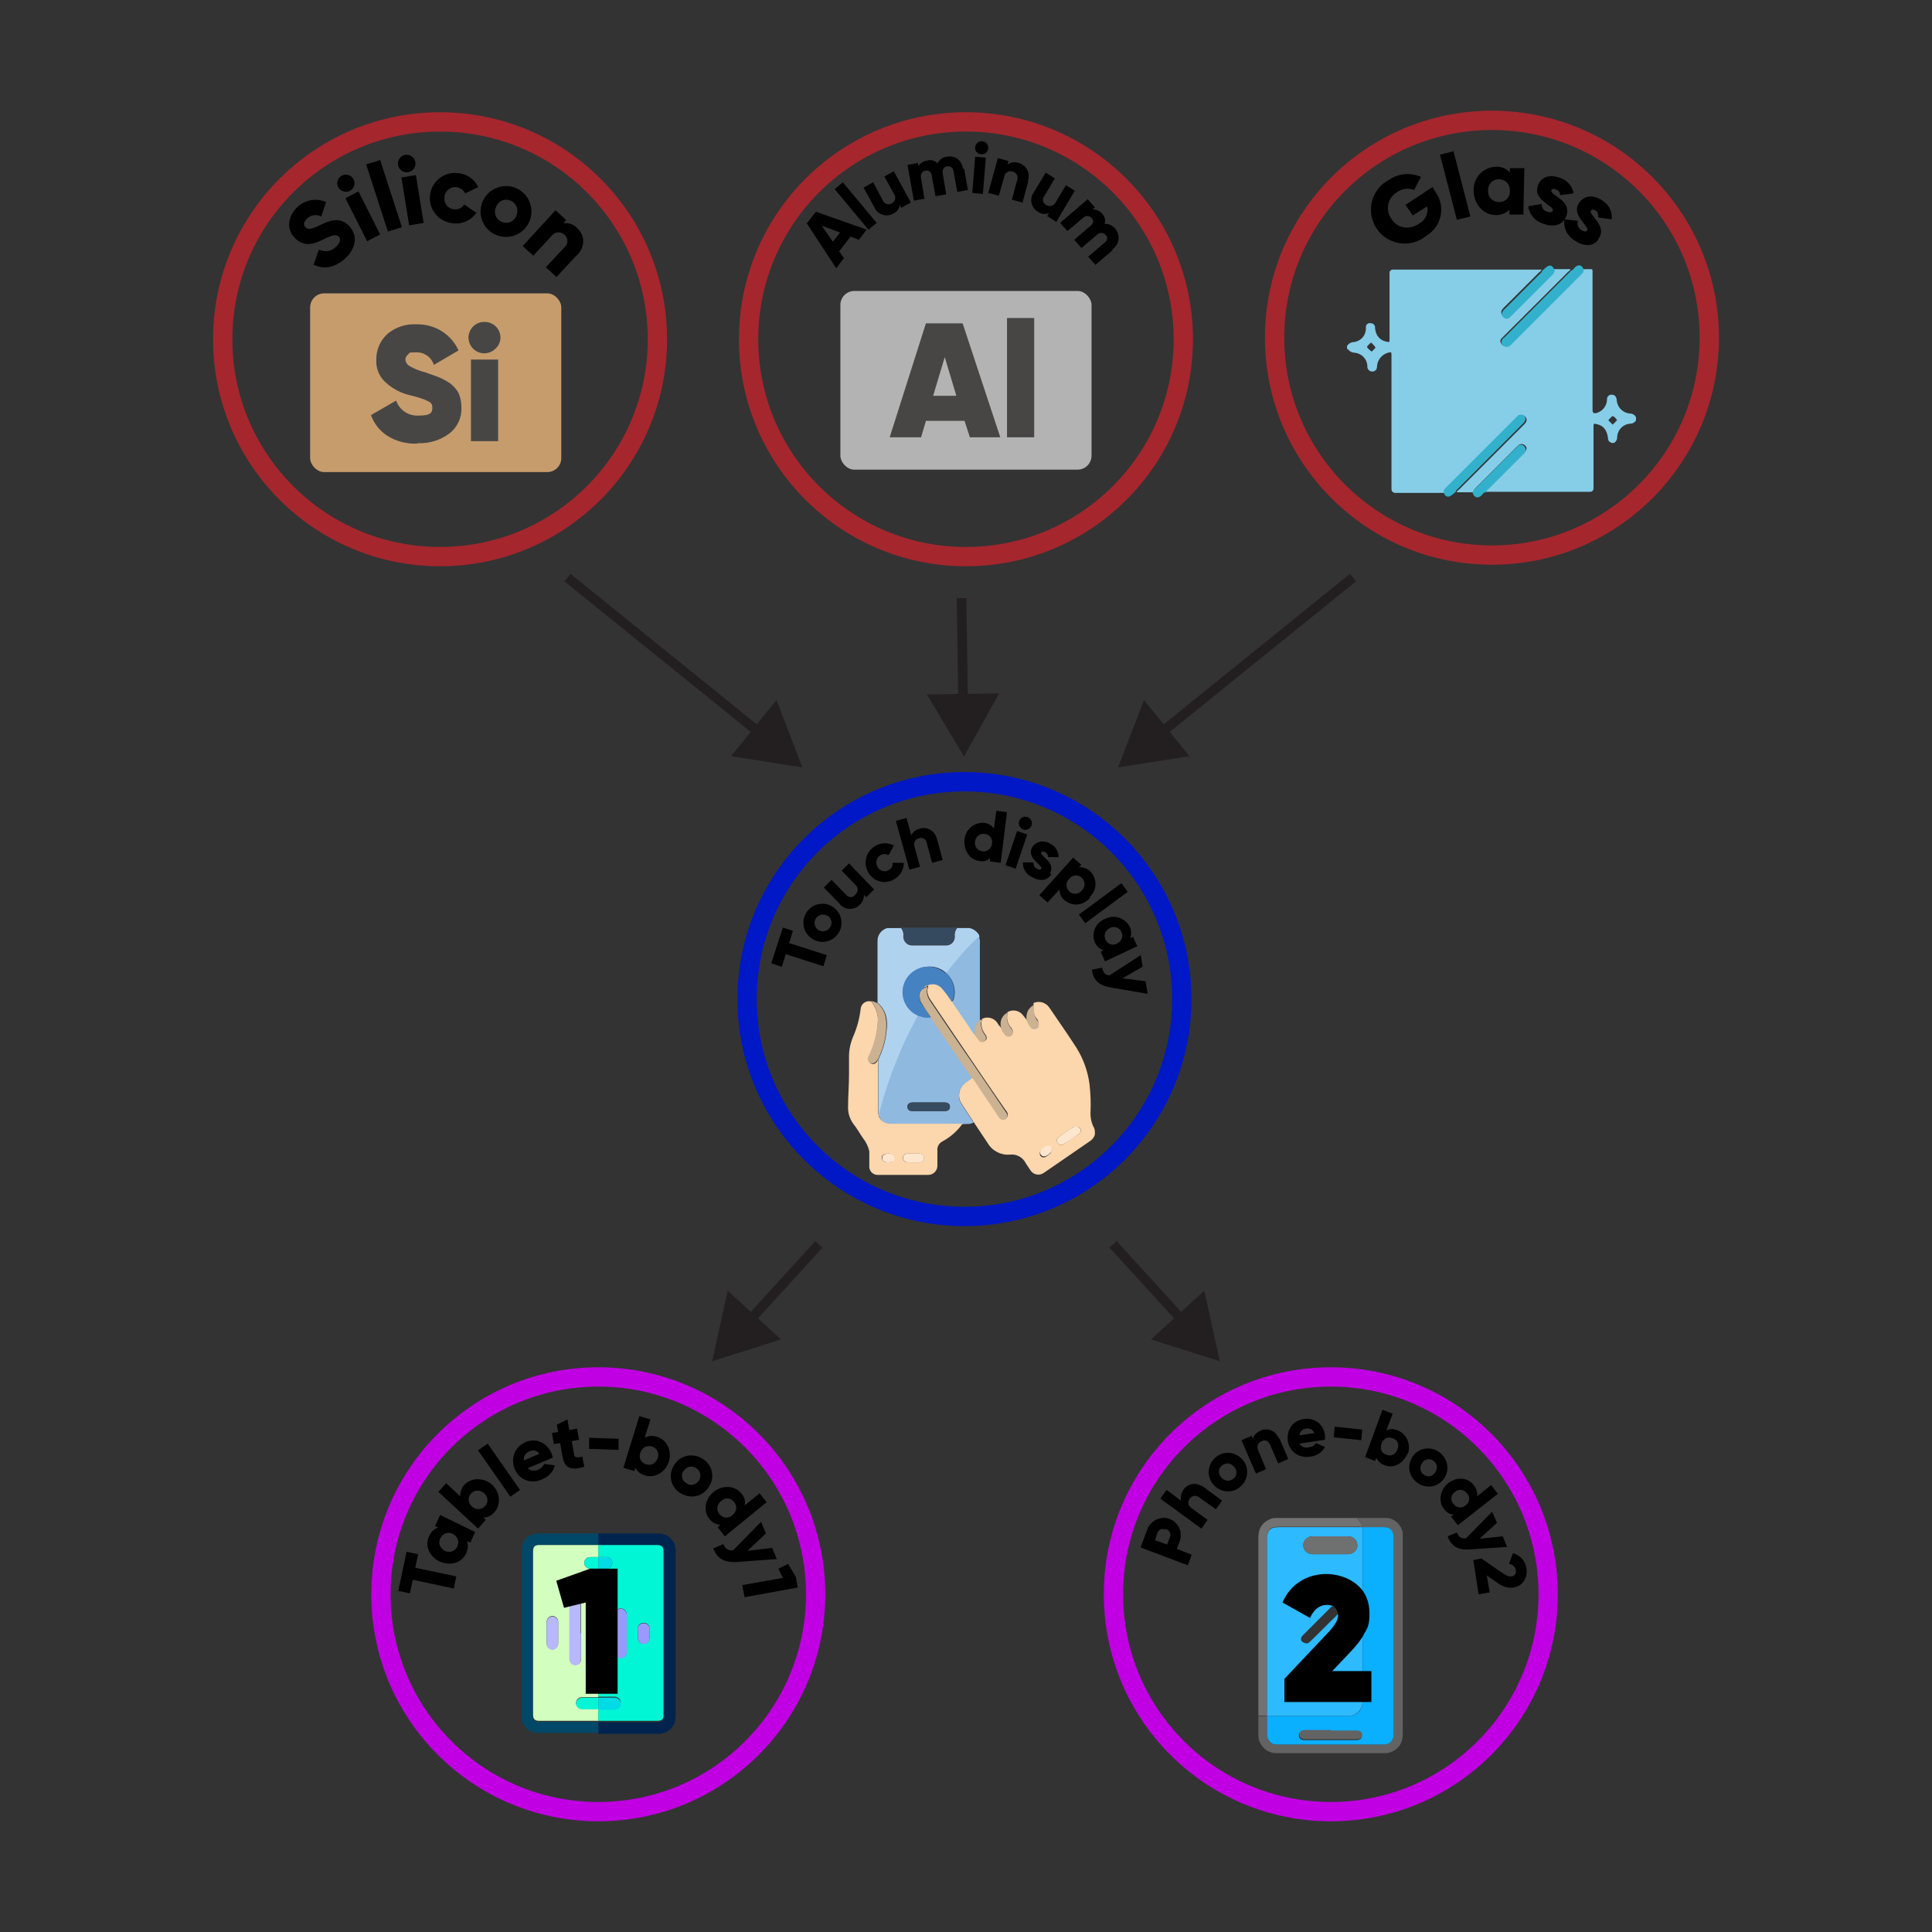<?xml version="1.0" encoding="UTF-8"?><svg id="Layer_1" xmlns="http://www.w3.org/2000/svg" viewBox="0 0 400 400"><rect x="0" y="0" width="400" height="400" fill="#333333" stroke="none"/><defs><style>.cls-1{stroke:#a5262d;}.cls-1,.cls-2,.cls-3{stroke-width:4px;}.cls-1,.cls-2,.cls-3,.cls-4{stroke-miterlimit:10;}.cls-1,.cls-2,.cls-3,.cls-4,.cls-5{fill:none;}.cls-6{fill:#fff;}.cls-7{fill:#90b9e0;}.cls-2{stroke:#0018c6;}.cls-8{fill:#727272;}.cls-9{fill:#d2febf;}.cls-10{fill:#999afe;}.cls-3{stroke:#c000e2;}.cls-11{fill:#00f6d5;}.cls-12{fill:#626363;}.cls-13{fill:#989afe;}.cls-14{fill:#364a5f;}.cls-15{fill:#02f6d5;}.cls-16{fill:#90bae0;}.cls-17{fill:#93dbfe;}.cls-18{fill:#afd2ef;}.cls-19{fill:#03f6d5;}.cls-20{fill:#c69c6d;}.cls-21{fill:#fcd6ac;}.cls-4{stroke:#231f20;stroke-width:2px;}.cls-22{fill:#6f7070;}.cls-23{fill:#0aaffe;}.cls-24{fill:#4582c2;}.cls-25{fill:#607890;}.cls-26{fill:#00244d;}.cls-27{fill:#cbb293;}.cls-28{fill:#374b60;}.cls-29{fill:#b7b7fe;}.cls-30{fill:#979bfd;}.cls-31{fill:#fcd6ad;}.cls-32{fill:#484645;}.cls-33{fill:#636363;}.cls-34{fill:#b3b3b3;}.cls-35{fill:#fde6cd;}.cls-36{fill:#33b1cb;}.cls-37{fill:#cbb292;}.cls-38{fill:#b8b8fd;}.cls-39{fill:#014767;}.cls-40{fill:#231f20;}.cls-41{fill:#00dbe6;}.cls-42{fill:#33b1cc;}.cls-43{fill:#2dbafe;}.cls-44{fill:#86cde8;}.cls-45{fill:#e2c8aa;}</style></defs><line class="cls-6" x1="169.55" y1="257.63" x2="147.45" y2="281.83"/><line class="cls-4" x1="169.55" y1="257.63" x2="154.71" y2="273.89"/><polygon class="cls-40" points="150.66 267.23 147.45 281.83 161.7 277.31 150.66 267.23"/><line class="cls-6" x1="230.45" y1="257.63" x2="252.55" y2="281.83"/><line class="cls-4" x1="230.45" y1="257.63" x2="245.29" y2="273.89"/><polygon class="cls-40" points="238.3 277.32 252.55 281.83 249.34 267.23 238.3 277.32"/><line class="cls-5" x1="199.08" y1="123.84" x2="199.58" y2="156.62"/><line class="cls-4" x1="199.08" y1="123.84" x2="199.41" y2="145.86"/><polygon class="cls-40" points="191.91 143.78 199.58 156.62 206.87 143.56 191.91 143.78"/><line class="cls-5" x1="117.48" y1="119.58" x2="166.13" y2="158.88"/><line class="cls-4" x1="117.48" y1="119.58" x2="157.76" y2="152.12"/><polygon class="cls-40" points="151.35 156.56 166.13 158.89 160.76 144.93 151.35 156.56"/><line class="cls-5" x1="280.13" y1="119.58" x2="231.48" y2="158.88"/><line class="cls-4" x1="280.13" y1="119.58" x2="239.85" y2="152.12"/><polygon class="cls-40" points="236.85 144.93 231.48 158.88 246.26 156.56 236.85 144.93"/><circle class="cls-1" cx="91.11" cy="70.24" r="45"/><path d="m65.01,54.64l1-3c1.15.63,2.58.43,3.5-.5,1.1-1,1-1.7.7-2.1-.6-.6-1.4-.4-3.4.6s-4.1,1.5-5.9-.5-1.1-4.7.7-6.3c1.58-1.5,3.91-1.9,5.9-1l-1,3c-.95-.52-2.13-.36-2.9.4-.8.7-.8,1.4-.4,1.8s1,.6,3-.4,4.3-1.9,6.2.3c1.8,2,1.2,4.7-1.1,6.7s-4.5,2.1-6.5,1.1l.2-.1Z"/><path d="m70.01,38.74c-.44-.88-.08-1.96.8-2.4s1.96-.08,2.4.8.08,1.96-.8,2.4h0c-.89.39-1.92.04-2.4-.8Zm1.5,2.3l2.7-1.4,4.5,8.9-2.7,1.4-4.5-8.9Z"/><path d="m75.81,34.04l2.9-.9,4.5,13.9-2.9.9-4.5-13.9Z"/><path d="m82.41,34.15c-.16-.99.51-1.93,1.5-2.09.99-.16,1.93.51,2.09,1.5.16.99-.5,1.92-1.49,2.09-.98.17-1.92-.49-2.1-1.47,0,0,0-.02,0-.03Zm.7,2.6l3-.5,1.6,9.9-3,.5-1.6-9.9Z"/><path d="m89.01,40.74c.13-2.85,2.55-5.06,5.41-4.92.1,0,.2.01.29.02,1.86.09,3.52,1.21,4.3,2.9l-2.7,1.3c-.53-1.13-1.88-1.62-3.01-1.09-.74.35-1.24,1.07-1.29,1.89-.16,1.22.7,2.33,1.92,2.48.06,0,.12.01.18.02.8.07,1.58-.31,2-1l2.5,1.7c-1.02,1.56-2.84,2.41-4.7,2.2-2.88-.17-5.08-2.65-4.91-5.53,0-.06,0-.11.01-.17v.2Z"/><path d="m99.91,41.74c1.13-2.68,4.22-3.94,6.9-2.81,2.68,1.13,3.94,4.22,2.81,6.9-1.13,2.68-4.22,3.94-6.9,2.81,0,0,0,0,0,0-2.66-1.09-3.94-4.14-2.84-6.8.01-.03.03-.07.04-.1Zm7,2.9c.53-1.17.02-2.54-1.14-3.08-.02,0-.04-.02-.06-.02-1.11-.5-2.42,0-2.92,1.11-.03.06-.05.13-.08.19-.56,1.1-.11,2.45.99,3.01.07.03.14.06.21.09,1.11.5,2.42,0,2.92-1.11.03-.06.05-.13.08-.19Z"/><path d="m119.41,52.84l-4.2,4.5-2.2-2,3.9-4.2c.69-.6.76-1.65.16-2.34-.05-.06-.1-.11-.16-.16-.72-.71-1.87-.7-2.57.02-.08.09-.16.18-.23.28l-3.7,4-2.2-2,6.8-7.4,2.2,2-.6.7c1.07-.18,2.17.19,2.9,1,1.5,1.4,1.8,3.6,0,5.6h-.1Z"/><rect class="cls-20" x="64.21" y="60.74" width="52" height="37" rx="2.9" ry="2.9"/><path class="cls-32" d="m86.41,91.84c-2.18.11-4.34-.45-6.2-1.6-1.58-1.02-2.78-2.53-3.4-4.3l5.2-3c.69,1.97,2.62,3.24,4.7,3.1,2.3,0,2.8-.5,2.8-1.6s-.5-1.2-1.6-1.7c-.97-.38-1.98-.68-3-.9-1.91-.44-3.66-1.37-5.1-2.7-1.32-1.19-2.02-2.93-1.9-4.7-.03-2.02.81-3.95,2.3-5.3,1.65-1.39,3.77-2.11,5.92-1.99,1.87-.07,3.71.42,5.3,1.4,1.54.96,2.76,2.35,3.5,4l-5.1,3c-.5-1.61-2.02-2.67-3.7-2.6-1.7,0-1.3.1-1.6.4-.36.25-.59.66-.6,1.1.05.54.34,1.02.8,1.3,1,.59,2.08,1.03,3.2,1.3,1.1.4,2,.7,2.8,1,.8.34,1.56.74,2.3,1.2.78.55,1.43,1.26,1.9,2.1.41.95.61,1.97.6,3,.11,2.1-.83,4.12-2.5,5.4-1.87,1.4-4.17,2.11-6.5,2l-.12.09Z"/><path class="cls-32" d="m102.61,72.15c-.6.63-1.43.99-2.3,1-1.79.03-3.27-1.4-3.31-3.19-.02-.91.35-1.78,1.01-2.41.61-.6,1.44-.92,2.3-.9.85,0,1.68.32,2.3.9.63.6.99,1.43,1,2.3.02.88-.35,1.72-1,2.3Zm-5.1,19.2v-16.91h5.62v16.9h-5.62Z"/><circle class="cls-1" cx="199.99" cy="70.24" r="45"/><rect class="cls-34" x="173.99" y="60.24" width="52" height="37" rx="2.9" ry="2.9"/><path class="cls-32" d="m200.8,90.54l-1.1-3.4h-8l-1,3.4h-6.5l7.5-23.6h7.6l7.8,23.6h-6.3Zm-7.6-8.6h4.8l-2.4-8-2.4,8Z"/><path class="cls-32" d="m208.49,90.54v-24.7h5.63v24.7h-5.63Z"/><path d="m176.13,48.94l-2.4,3.1,1,1.4-1.6,2.1-6.1-9.3,1.9-2.4,10.5,3.7-1.6,2.1-1.6-.6-.1-.1Zm-2.2-.8l-3.8-1.4,2.3,3.3,1.5-1.9Z"/><path d="m172.8,39.15l1.7-1.4,7,8.4-1.7,1.4-7-8.4Z"/><path d="m184.99,35.34l3.6,6.6-2,1.1-.3-.6c-.11.81-.64,1.49-1.4,1.8-1.33.74-3.01.25-3.75-1.08-.06-.1-.11-.21-.15-.32l-2.2-4,2-1.1,2,3.8c.29.65,1.06.94,1.71.65.03-.01.06-.03.09-.05.67-.32.95-1.12.63-1.79-.04-.07-.08-.15-.13-.21l-2-3.6,2-1.1-.1-.1Z"/><path d="m199.6,34.84l.8,4.5-2.2.4-.8-4.3c-.03-.6-.54-1.05-1.14-1.02-.06,0-.11.01-.16.02-.7.1-1.1.7-.9,1.6l.7,4.2-2.2.4-.8-4.3c-.03-.6-.54-1.05-1.14-1.02-.06,0-.11.01-.16.02-.7.1-1.1.7-.9,1.6l.7,4.2-2.2.4-1.3-7.4,2.2-.4v.7c.41-.67,1.12-1.11,1.9-1.2.76-.23,1.58,0,2.1.6.37-.79,1.13-1.33,2-1.4,1.7-.3,3,.7,3.3,2.6l.2-.2Z"/><path d="m201.9,32.44l2.2.2-.6,7.5-2.2-.2.6-7.5Zm0-2c.08-.75.75-1.29,1.5-1.2.75.08,1.29.75,1.2,1.5s-.75,1.29-1.5,1.2c0,0,0,0,0,0-.72-.05-1.26-.66-1.21-1.38,0-.04,0-.08.01-.12Z"/><path d="m212.9,37.54l-1.2,4.4-2.2-.6,1.1-4.1c.24-.68-.11-1.42-.78-1.66-.04-.01-.08-.03-.12-.04-.69-.26-1.46.08-1.72.76-.04.11-.07.22-.08.34l-1.1,3.9-2.2-.6,2-7.2,2.2.6-.2.7c.67-.47,1.53-.58,2.3-.3,1.49.39,2.38,1.91,2,3.4-.03.1-.06.2-.1.3l.1.1Z"/><path d="m222.49,39.54l-3.8,6.4-1.9-1.2.4-.6c-.77.29-1.63.18-2.3-.3-1.32-.77-1.78-2.46-1.01-3.78.06-.11.13-.22.21-.32l2.4-4,1.9,1.2-2.2,3.7c-.41.5-.34,1.24.16,1.65.07.06.15.11.24.15.63.41,1.48.23,1.89-.4.04-.06.08-.13.11-.2l2.1-3.5,1.9,1.2h-.1Z"/><path d="m230.3,51.84l-3.5,3-1.5-1.7,3.4-2.9c.6-.5.7-1.1.2-1.6-.43-.5-1.18-.55-1.68-.12-.04.04-.08.08-.12.12l-3.2,2.7-1.5-1.7,3.4-2.9c.6-.5.7-1.1.2-1.6-.43-.5-1.18-.55-1.68-.12-.04.04-.08.08-.12.12l-3.2,2.7-1.5-1.7,5.7-4.9,1.5,1.7-.5.4c.76,0,1.49.34,2,.9.54.56.73,1.36.5,2.1.85-.02,1.66.35,2.2,1,1.03,1.19.9,3-.29,4.03-.07.06-.14.11-.21.17l-.1.3Z"/><circle class="cls-1" cx="308.89" cy="69.92" r="45"/><path class="cls-44" d="m278.89,72.22v-.6c.31-.48.83-.78,1.4-.8,1.39-.15,2.46-1.3,2.5-2.7v-.5c.05-.45.46-.77.91-.72.03,0,.06,0,.09.02.46-.01.86.34.9.8-.02.27.02.54.1.8.21,1.11,1.09,1.99,2.2,2.2.7.2.7.1.7-.6v-13.5c-.06-.38.2-.74.58-.8.07-.01.15-.01.22,0h30.63c0,.3-.3.4-.5.6l-7.2,7.2c-.2.17-.36.38-.5.6-.19.4-.11.88.2,1.2.32.33.83.37,1.2.1.21-.11.39-.29.5-.5l8.3-8.3c.29-.27.5-.62.6-1h3.4c0,.3-.3.4-.5.6l-13.3,13.3-.5.5c-.25.29-.25.71,0,1,.16.35.52.55.9.5.33-.05.64-.19.9-.4l14.6-14.6c.29-.21.48-.54.5-.9h1.1c1,0,.9-.1.9.9v28.3q0,.8.8.6c1.27-.35,2.16-1.49,2.2-2.8-.06-.49.29-.94.79-1,.07,0,.14,0,.21,0,.6,0,.9.4,1,1,.05,1.54,1.26,2.8,2.8,2.9.52,0,1,.32,1.2.8v.6c-.22.41-.64.67-1.1.7-1.57.04-2.81,1.33-2.8,2.9-.03.34-.17.65-.4.9-.25.23-.61.27-.9.1-.38-.12-.63-.5-.6-.9-.2-1.6-.9-2.6-2.3-2.9-.7-.2-.7-.1-.7.6v12.6c0,.53-.24.8-.7.8h-21.6c0-.3.3-.4.5-.6l7.5-7.5c.5-.6.6-1.1.1-1.5-.39-.38-1.01-.38-1.4,0l-.1.1-8.7,8.7c-.25.25-.42.56-.5.9h-3.4c0-.3.3-.4.5-.6l13.3-13.3c.2-.17.36-.38.5-.6.24-.39.16-.91-.2-1.2-.31-.33-.83-.35-1.16-.04-.01.01-.03.03-.04.04-.1,0-.2.2-.3.3l-14.63,14.63c-.26.24-.44.55-.5.9h-10.1c-.44.06-.84-.25-.9-.69,0-.07,0-.14,0-.21v-27.53c0-.7,0-.8-.7-.6-1.32.36-2.25,1.54-2.3,2.9.03.52-.36.97-.88,1-.04,0-.08,0-.12,0-.55,0-1-.45-1-1v-.3c-.14-1.41-1.28-2.51-2.7-2.6-.52-.02-.99-.28-1.3-.7l-.2-.1Zm5,.6c.37-.22.68-.53.9-.9-.27-.36-.58-.69-.9-1-.35.25-.65.55-.9.9.25.35.55.65.9.9h0v.1Zm50.9,14.2c-.19-.39-.51-.71-.9-.9-.35.25-.65.55-.9.9l.9.9.9-.9Z"/><path class="cls-42" d="m325.3,56.02c.3-.11.54-.32.7-.6.8-.8,1.6-.6,1.9.5-.04.35-.22.68-.5.9l-14.6,14.6c-.21.28-.55.43-.9.4-.37,0-.71-.19-.9-.5-.2-.3-.2-.7,0-1,.11-.21.29-.39.5-.5l13.3-13.3c.2-.2.4-.3.5-.6v.1Z"/><path class="cls-36" d="m301.49,101.82c-.3.1-.5.4-.8.6-.8.7-1.6.5-1.8-.6.02-.36.21-.69.5-.9l14.6-14.6.3-.3c.36-.25.84-.25,1.2,0,.36.29.44.81.2,1.2-.14.22-.3.43-.5.6l-13.3,13.33c-.2.2-.4.3-.5.6l.1.07Z"/><path class="cls-42" d="m319.2,56.02c.2,0,.4-.2.6-.4,1-1,1.6-.8,2.1.4-.08.39-.29.75-.6,1l-8.3,8.3-.5.5c-.37.27-.88.23-1.2-.1-.38-.25-.49-.77-.24-1.15.01-.02.02-.03.04-.05.11-.24.28-.45.5-.6l7.2-7.2c.2-.2.4-.3.5-.6l-.1-.1Z"/><path class="cls-42" d="m307.49,101.92c-.3.11-.54.32-.7.6-.8.8-1.6.5-1.9-.5.02-.33.21-.63.5-.8l8.7-8.7c.25-.43.8-.58,1.23-.33.06.04.12.08.17.13l.1.1c.39.39.39,1.02,0,1.41-.03.03-.06.06-.1.09l-7.5,7.5c-.2.2-.4.3-.4.6l-.1-.1Z"/><path d="m297.2,39.72c2.03,2.82,1.4,6.75-1.41,8.78-.16.11-.32.22-.49.32-2.98,2.46-7.39,2.05-9.86-.93-2.46-2.98-2.05-7.39.93-9.86.38-.31.79-.58,1.22-.81,1.95-1.32,4.44-1.55,6.6-.6l-1.4,2.7c-1.21-.46-2.57-.27-3.6.5-1.8,1.08-2.37,3.42-1.29,5.22.06.1.12.19.19.28,1.2,1.9,3.5,2.4,5.7,1,1.3-.69,2-2.16,1.7-3.6l-3,1.9-1.5-2.2,5.6-3.7.6,1Z"/><path d="m298.13,32.02l2.8-.7,3.5,13.5-2.8.7-3.5-13.5Z"/><path d="m315.6,34.82l-.2,9.6h-2.9v-1c-.76.77-1.82,1.18-2.9,1.1-2.5,0-4.5-2.3-4.5-5.1-.09-2.62,1.96-4.81,4.58-4.9.04,0,.08,0,.12,0,1.07-.05,2.1.39,2.8,1.2v-.9h3Zm-3,4.7c.1-1.22-.8-2.29-2.01-2.39-.06,0-.13,0-.19,0-1.18-.09-2.21.8-2.3,1.99,0,.1,0,.21,0,.31-.1,1.22.8,2.29,2.01,2.39.06,0,.13,0,.19,0,1.18.09,2.21-.8,2.3-1.99,0-.1,0-.21,0-.31Z"/><path d="m324.3,44.72c-.8,2.1-2.9,2.3-4.8,1.6-1.65-.49-2.86-1.9-3.1-3.6l2.8-.5c-.07.73.39,1.4,1.1,1.6.6.2,1,.2,1.2-.2.4-1-4.2-2.1-3.1-5.2.7-2,2.7-2.3,4.6-1.6,1.45.47,2.53,1.7,2.8,3.2l-2.8.4c.03-.56-.35-1.07-.9-1.2-.5-.2-.8-.1-.9.2-.4,1,4.3,2,3.1,5.3Z"/><path d="m330.99,49.52c-1.3,1.8-3.4,1.4-5.1.2-1.46-.91-2.25-2.6-2-4.3l2.8.3c-.22.72.06,1.5.7,1.9.6.4,1,.4,1.2.1.6-.9-3.5-3.2-1.6-5.8,1.2-1.7,3.3-1.5,4.9-.3,1.27.82,1.97,2.29,1.8,3.8l-2.8-.4c0-.6,0-1.1-.5-1.4s-.8-.3-1,0c-.6.9,3.6,3.1,1.5,5.9h.1Z"/><circle class="cls-2" cx="199.68" cy="206.85" r="45"/><path class="cls-21" d="m226.68,234.15v.8c-.18.53-.53.99-1,1.3l-9.6,6.6c-.87.61-2.08.39-2.69-.48,0,0,0-.01-.01-.02-.3-.5-.7-1-1-1.5-.6-1.25-1.93-1.97-3.3-1.8-1.87.16-3.66-.78-4.6-2.4-.9-1.3-1.7-2.6-2.6-3.9-.1-.2-.2-.4-.4-.4,0-.19-.07-.36-.2-.5-.7-1.1-1.4-2.1-2.1-3.2-1.05-1.47-.72-3.51.75-4.56.02-.01.03-.02.05-.04.45-.31.89-.64,1.3-1,.2,0,.3.2.4.3,1,1.4,1.9,2.9,2.9,4.3l2.4,3.6c.29.42.85.55,1.3.3.41-.3.5-.89.2-1.3,0,0,0,0,0,0,0-.1-.1-.2-.2-.3-3.2-4.6-6.3-9.2-9.5-13.9-2-3-4.1-6-6.1-9-.44-.58-.68-1.28-.7-2,0-.3.3-.6.1-1v-.2c1.12-.52,2.45-.19,3.2.8.58.91,1.21,1.78,1.9,2.6,1.2,1.7,2.3,3.4,3.5,5.1.34.61.74,1.17,1.2,1.7h0s0,.2.1.2c.27.42.57.82.9,1.2.3.3.8.3,1.1,0,.4-.3.4-.8,0-1.3-.56-.71-.84-1.6-.8-2.5,0-.3.3-.5.1-.7,1.12-.57,2.48-.23,3.2.8.18.34.41.65.7.9.23.54.53,1.05.9,1.5.32.3.8.38,1.2.2.39-.27.52-.78.3-1.2-.13-.26-.3-.49-.5-.7-.51-.73-.69-1.63-.5-2.5v-.4c.77-.45,1.73-.45,2.5,0,.7.4,1,1.1,1.5,1.6h0c.24.5.54.97.9,1.4.3.3.8.3,1.1,0,.28-.21.43-.55.4-.9-.04-.26-.14-.5-.3-.7-.59-.69-.84-1.6-.7-2.5v-.8c1.2-.51,2.59-.09,3.3,1,1.9,2.8,3.8,5.5,5.6,8.3,1.44,2.31,2.36,4.9,2.7,7.6.22,1.93.29,3.86.2,5.8-.04,1.15.23,2.3.8,3.3l.1.5Zm-2.9-.1c0-.32-.2-.59-.5-.7-.32-.15-.68-.15-1,0-1,.7-2,1.3-3,2-.43.22-.6.74-.38,1.17.02.05.05.09.08.13.3.41.89.5,1.3.2,0,0,0,0,0,0,1-.7,2-1.4,3-2,.31-.15.5-.46.5-.8Zm-6.1,4.2c.05-.44-.27-.85-.71-.9-.17-.02-.34.01-.49.1-.32.16-.62.37-.9.6-.3.32-.38.8-.2,1.2.25.38.77.49,1.15.24.02-.01.03-.02.05-.04.28-.18.55-.38.8-.6.2-.2.3-.3.2-.5l.1-.1Z"/><path class="cls-18" d="m181.68,207.65v-12.8c-.03-1.25.79-2.37,2-2.7h2.9c.37.48.55,1.09.5,1.7-.08.97.64,1.82,1.61,1.89.06,0,.12,0,.19,0h6.9c.98.07,1.83-.67,1.9-1.65,0-.08,0-.17,0-.25-.08-.61.1-1.23.5-1.7h2.6c.67.17,1.27.56,1.7,1.1.2.22.31.5.3.8-.8.7-1.6,1.5-2.3,2.2-1.3,1.4-2.5,2.8-3.7,4.3-.19.39-.51.71-.9.9-1.05-.97-2.47-1.45-3.9-1.3-2.61.21-4.69,2.29-4.9,4.9-.12,2.2,1.1,4.26,3.1,5.2-.4.8-.9,1.7-1.3,2.5-1,1.9-1.9,3.9-2.7,5.8-1.16,2.81-2.18,5.68-3.05,8.6-.4,1.3-.7,2.6-1.1,3.9-.16-.38-.23-.79-.2-1.2v-10.4c.1-.3.3-.6.4-.9.68-1.56,1.12-3.21,1.3-4.9.3-2.2.1-4.3-1.7-5.9l-.15-.1Z"/><path class="cls-14" d="m198.13,192.05c-.42.46-.6,1.09-.5,1.7.07.98-.67,1.83-1.65,1.9-.08,0-.17,0-.25,0h-6.9c-.97.03-1.78-.74-1.81-1.71,0-.06,0-.12,0-.19.08-.61-.1-1.23-.5-1.7h11.6Z"/><path class="cls-25" d="m197.88,192.05c-.1.1-.3,0-.5,0h.5Z"/><path class="cls-7" d="m181.88,230.95c.4-1.3.7-2.6,1.1-3.9.88-2.92,1.92-5.79,3.1-8.6.8-1.98,1.7-3.92,2.7-5.8.4-.8.9-1.7,1.3-2.5.2,0,.4.2.6.2.67.27,1.4.34,2.1.2,0,.1.2.2.2.3,2.4,3.5,4.8,7.1,7.2,10.6.42.53.79,1.1,1.1,1.7-.41.36-.85.69-1.3,1-1.49,1.02-1.86,3.06-.84,4.55.01.02.02.03.04.05.7,1.1,1.4,2.1,2.1,3.2.1.2.2.3.2.5-.7.4-1.4.2-2.1.3h-14.8c-1.15.09-2.22-.61-2.6-1.7l-.1-.1Zm10.4-.9h3.3c.7,0,1.1-.3,1.1-.9s-.4-.9-1.1-.9h-6.6c-.7,0-1.1.3-1.1.9s.4.9,1.1.9h3.3Z"/><path class="cls-16" d="m195.77,201.35c.5-.1.6-.5.9-.9,1.2-1.5,2.4-2.9,3.7-4.3.72-.78,1.49-1.52,2.3-2.2.16.38.23.79.2,1.2v16.2c-.53.38-.89.96-1,1.6-.05.47-.05.93,0,1.4-.46-.53-.86-1.09-1.2-1.7-1.2-1.7-2.3-3.4-3.5-5.1.32-.62.49-1.3.5-2,.04-1.57-.62-3.07-1.8-4.1l-.1-.1Z"/><path class="cls-24" d="m195.77,201.35c1.17,1.04,1.82,2.54,1.8,4.1.03.7-.15,1.39-.5,2-.58-.91-1.21-1.78-1.9-2.6-.72-1.03-2.08-1.37-3.2-.8-.29,0-.54.21-.6.5h0c-.06,0-.1.04-.1.1h0c-.06,0-.1.04-.1.1h0c-.06,0-.1.04-.1.1h0c-.58.49-.81,1.27-.6,2,0,.45.18.88.5,1.2.6.9,1.2,1.7,1.7,2.6-.7.13-1.43.06-2.1-.2-.21-.02-.42-.09-.6-.2-2.66-1.2-3.85-4.33-2.65-7,.8-1.77,2.51-2.97,4.45-3.1,1.42-.09,2.82.37,3.9,1.3l.1-.1Z"/><path class="cls-37" d="m192.68,210.55c-.6-.9-1.2-1.7-1.7-2.6-.29-.34-.47-.76-.5-1.2,0-.71.21-1.41.6-2h.1l.1-.1h0l.1-.1h0c.2,0,.4-.2.6-.3.1.3-.1.6-.1,1,.02.72.26,1.42.7,2,2,3,4.1,6,6.1,9,3.2,4.6,6.3,9.2,9.5,13.9,0,.1.2.2.2.3.31.4.23.97-.17,1.28-.01,0-.02.02-.03.02-.45.21-.99.08-1.3-.3l-2.4-3.6c-1-1.4-1.9-2.9-2.9-4.3-.1-.2-.2-.3-.4-.3-.33-.59-.7-1.16-1.1-1.7-2.4-3.5-4.8-7.1-7.2-10.6,0-.1-.2-.2-.2-.3v-.1Z"/><path class="cls-35" d="m223.77,234.05c0,.34-.19.65-.5.8-1,.7-2,1.4-3,2-.42.27-.98.18-1.3-.2-.28-.41-.18-.97.22-1.25.02-.02.05-.03.08-.05,1-.7,2-1.4,3-2,.29-.25.71-.25,1,0,.3.2.5.4.5.7Z"/><path class="cls-27" d="m212.58,211.35c-.16-.75-.05-1.52.3-2.2.3-.46.71-.84,1.2-1.1v.8c-.06.89.18,1.77.7,2.5.2.18.31.43.3.7,0,.4,0,.7-.4.9-.34.2-.76.2-1.1,0-.39-.4-.7-.88-.9-1.4h0l-.1-.2Z"/><path class="cls-27" d="m207.27,212.75c-.38-1.21.17-2.52,1.3-3.1.1.1,0,.3,0,.4-.2.87-.02,1.78.5,2.5.2.2.3.5.5.7.28.41.16.97-.25,1.25s-.97.16-1.25-.25c-.39-.44-.7-.95-.9-1.5h.1Z"/><path class="cls-37" d="m201.77,214.25v-1.4c.21-.6.55-1.15,1-1.6.15-.03.29-.09.4-.2.2.3,0,.5-.1.7,0,.9.28,1.77.8,2.5.35.36.35.94,0,1.3-.3.3-.8.3-1.1,0-.32-.38-.62-.78-.9-1.2,0,0,0-.2-.1-.2h0v.1Z"/><path class="cls-35" d="m217.68,238.15c0,.2,0,.4-.2.5-.22.25-.49.46-.8.6-.36.28-.88.21-1.16-.15-.01-.02-.02-.03-.04-.05-.24-.4-.15-.9.2-1.2l.9-.6c.39-.22.88-.08,1.1.31.08.15.12.32.1.49l-.1.1Z"/><path class="cls-45" d="m191.98,204.15c-.2,0-.4.3-.6.3,0-.3.4-.4.6-.5v.2Z"/><path class="cls-16" d="m201.77,214.25c0,.08.04.15.1.2-.05-.05-.09-.12-.1-.2Z"/><path class="cls-31" d="m181.88,230.95c.38,1.09,1.45,1.79,2.6,1.7h14.8c-.98,1.38-2.24,2.54-3.7,3.4-.2.1-.3.2-.5.3-.7.36-1.09,1.12-1,1.9v3.1c0,1.05-.85,1.9-1.9,1.9h-10.3c-.96.09-1.81-.61-1.9-1.56-.01-.11-.01-.22,0-.34v-3c-.23-.99-.67-1.91-1.3-2.7-.7-1-1.3-2.1-2.1-3.1-.67-.97-1.02-2.12-1-3.3,0-2.3.2-4.6.2-6.9v-3.3c-.04-1.47.24-2.94.8-4.3.82-1.84,1.36-3.8,1.6-5.8.04-.96.86-1.7,1.82-1.66.13,0,.26.03.38.06.9,1.1,1.39,2.48,1.4,3.9-.05,1.35-.25,2.69-.6,4-.27,1.25-.7,2.47-1.3,3.6-.23.47-.05,1.04.4,1.3.42.26.98.13,1.24-.29.02-.04.04-.07.06-.11.05-.11.12-.21.2-.3v10.4c-.03.41.04.82.2,1.2l-.1-.1Zm7.3,7.9h-1.2c-.5-.07-.96.27-1.03.77s.27.96.77,1.03c.09.01.18.01.27,0h2.4c.5,0,.9-.4.9-.9s-.4-.9-.9-.9h-1.2Zm-5.3,1.8c.24.02.48-.02.7-.1.38-.17.59-.59.5-1-.14-.43-.55-.72-1-.7-.6,0-1.2,0-1.5.6v.2c0,.7.4,1,1.3,1Z"/><path class="cls-37" d="m181.68,219.35c-.05.11-.12.21-.2.3-.26.45-.83.63-1.3.4-.45-.2-.66-.73-.46-1.19.02-.04.04-.08.06-.11.58-1.15,1.03-2.35,1.35-3.6.35-1.31.55-2.65.6-4,.04-1.43-.46-2.82-1.4-3.9.49.08.97.25,1.4.5,1.8,1.6,1.9,3.7,1.7,5.9-.18,1.69-.62,3.34-1.3,4.9-.1.3-.3.6-.4.9l-.05-.1Z"/><path class="cls-28" d="m192.27,230.05h-3.3c-.7,0-1.1-.3-1.1-.9s.4-.9,1.1-.9h6.6c.7,0,1.1.4,1.1.9s-.4.9-1.1.9h-3.3Z"/><path class="cls-45" d="m191.13,204.75c-.35.61-.55,1.3-.6,2-.26-.73-.02-1.54.6-2Z"/><path class="cls-35" d="m189.18,238.85h1.1c.5-.07.96.27,1.03.77s-.27.96-.77,1.03c-.09.01-.18.01-.27,0h-2.4c-.5,0-.9-.4-.9-.9s.4-.9.9-.9h1.3,0Z"/><path class="cls-35" d="m183.98,240.65c-1,0-1.4-.3-1.3-1v-.2c.3-.6.9-.6,1.5-.6.45-.02.86.27,1,.7.14.41-.07.85-.48.99,0,0-.01,0-.02,0-.23.07-.46.11-.7.1Z"/><path d="m164.18,192.65l-.8,2.6,7.8,2.5-.7,2.3-7.8-2.5-.8,2.6-2.2-.7,2.4-7.4,2.2.7-.1-.1Z"/><path d="m168.27,194.45c-1.87-1.11-2.5-3.52-1.39-5.4,1.11-1.87,3.52-2.5,5.4-1.39,1.87,1.1,2.5,3.51,1.4,5.39-1.09,1.87-3.48,2.51-5.36,1.43-.01,0-.03-.02-.04-.03Zm2.9-4.9c-.85-.44-1.89-.11-2.33.74-.44.85-.11,1.89.74,2.33.82.43,1.83.13,2.3-.67.51-.78.29-1.83-.5-2.34-.03-.02-.07-.04-.1-.06h-.1Z"/><path d="m175.77,178.75l5.2,5.4-1.6,1.6-.5-.5c.03.8-.3,1.57-.9,2.1-1.07,1.09-2.83,1.1-3.92.03-.1-.1-.2-.21-.28-.33l-3.2-3.3,1.6-1.6,3,3.1c.38.52,1.11.64,1.63.27.1-.07.19-.16.27-.27.58-.49.66-1.35.17-1.93-.05-.06-.11-.12-.17-.17l-2.8-2.9,1.6-1.6-.1.1Z"/><path d="m179.68,180.45c-1.03-1.96-.27-4.37,1.69-5.4,1.16-.61,2.55-.61,3.71,0l-1.1,2c-.53-.3-1.17-.3-1.7,0-.82.5-1.09,1.57-.6,2.4.38.81,1.35,1.16,2.16.78.05-.02.1-.05.14-.08.57-.26.9-.88.8-1.5h2.35c-.02,1.41-.78,2.7-2,3.4-1.82,1.1-4.19.52-5.29-1.3-.04-.07-.08-.13-.11-.2l-.05-.1Z"/><path d="m193.98,173.65l1.2,4.4-2.2.6-1.1-4.1c-.08-.66-.68-1.14-1.34-1.06-.09.01-.17.03-.26.06-.8.2-1.2.8-.9,1.9l1.1,4-2.2.6-2.8-10.1,2.2-.6,1,3.6c.33-.74,1.01-1.26,1.8-1.4,1.46-.42,2.99.42,3.42,1.89.04.13.07.27.08.41v-.2Z"/><path d="m208.48,168.25l-1.3,10.4-2.2-.3v-.7c-.57.58-1.41.81-2.2.6-2-.2-3.3-2.2-3.1-4.4.17-2.06,1.94-3.6,4-3.5.85.06,1.62.5,2.1,1.2l.5-3.7,2.2.3v.1Zm-3.1,6.4c.18-.91-.41-1.79-1.32-1.97-.06-.01-.12-.02-.18-.03-.95-.15-1.84.51-1.98,1.46,0,.05-.01.1-.02.14-.18.91.41,1.79,1.32,1.97.06.01.12.02.18.03.95.15,1.84-.51,1.98-1.46,0-.05.01-.1.02-.14Z"/><path d="m210.58,172.05l2.1.7-2.4,7.1-2.1-.7,2.4-7.1Zm.4-2c.22-.72.98-1.12,1.7-.9.72.22,1.12.98.9,1.7-.22.72-.98,1.12-1.7.9-.71-.23-1.1-.98-.9-1.7h0Z"/><path d="m217.68,180.95c-.8,1.5-2.5,1.5-3.9.7-1.26-.51-2.06-1.75-2-3.1h2.2c-.07.54.22,1.06.7,1.3.5.3.8.2.9,0,.4-.7-3.1-2.1-1.9-4.4.76-1.23,2.37-1.62,3.6-.86.03.02.06.04.1.06,1.1.5,1.8,1.59,1.8,2.8h-2.2c.04-.43-.21-.83-.6-1-.23-.2-.57-.2-.8,0-.4.8,3.1,2,1.8,4.4l.3.1Z"/><path d="m225.68,185.85c-1.23,1.59-3.51,1.89-5.11.66-.07-.05-.13-.11-.19-.16-.67-.53-1.04-1.35-1-2.2l-2.5,2.7-1.7-1.5,7-7.8,1.7,1.5-.5.5c.84-.04,1.67.24,2.3.8,1.46,1.41,1.51,3.74.1,5.2-.03.03-.06.06-.1.1v.2Zm-1.7-1.5c.72-.67.76-1.8.08-2.52-.03-.03-.06-.06-.08-.08-.67-.67-1.76-.67-2.43,0-.06.06-.12.13-.17.2-.72.67-.76,1.8-.08,2.52.03.03.06.06.08.08.67.67,1.76.67,2.43,0,.06-.06.12-.13.17-.2Z"/><path d="m232.18,182.85l1.3,1.8-8.8,6.5-1.3-1.8,8.8-6.5Z"/><path d="m235.58,195.85l-6.8,3.2-.9-2,.6-.3c-.8-.26-1.45-.84-1.8-1.6-.79-1.88.09-4.05,1.97-4.85.04-.02.09-.04.13-.05,1.85-.96,4.13-.25,5.1,1.6.38.75.42,1.62.1,2.4l.6-.3.9,2,.1-.1Zm-4.3-.5c.9-.39,1.32-1.44.93-2.34,0-.02-.02-.04-.03-.06-.37-.86-1.36-1.26-2.22-.89-.06.03-.12.06-.18.09-.9.39-1.32,1.44-.93,2.34,0,.02.02.04.03.06.37.86,1.36,1.26,2.22.89.06-.03.12-.06.18-.09Z"/><path d="m237.58,205.75l-7.6-1.3c-2.5-.4-3.7-1.6-3.9-3.7l2.1-.4c.2,1,.6,1.5,1.5,1.6l6.5-4.2.4,2.4-4.2,2.4,4.8.6.4,2.4v.2Z"/><circle class="cls-3" cx="123.87" cy="330.08" r="45"/><path d="m86.57,321.78l-.6,2.8,8.5,1.8-.5,2.5-8.5-1.8-.6,2.8-2.4-.5,1.7-8.1,2.4.5Z"/><path d="m91.17,313.68l7.2,3.5-1,2.2-.7-.3c.3.7.3,1.6-.2,2.6-.9,1.9-3.3,2.6-5.5,1.6-2.1-1-3.1-3.4-2.1-5.3.5-1,1.1-1.5,1.9-1.7l-.7-.3,1-2.2.1-.1Zm2.6,3.9c-1.1-.5-2.1-.1-2.6.9s-.1,2,.9,2.6c1.1.5,2.1.1,2.6-.9s.1-2-.9-2.6Z"/><path d="m101.87,307.38c1.7,1.6,1.9,4.1.5,5.7-.7.8-1.5,1.1-2.3,1.1l.5.5-1.6,1.8-8.2-7.6,1.6-1.8,2.9,2.7c0-.8.2-1.6.9-2.4,1.4-1.5,4-1.5,5.7,0Zm-1.6,1.8c-.9-.8-2-.7-2.7,0-.8.8-.7,1.9.1,2.7.9.8,2,.7,2.7,0,.8-.8.7-1.9-.1-2.7Z"/><path d="m98.97,300.28l2-1.4,6.7,9.6-2,1.4-6.7-9.6Z"/><path d="m111.47,304.28c.6-.3,1-.7,1.2-1.2l2.2.3c-.3,1.3-1.2,2.3-2.6,2.9-2.5,1.1-4.8,0-5.7-2.1-.9-2.2,0-4.6,2.2-5.6,2.1-.9,4.4,0,5.4,2.3.1.3.2.6.3.9l-5.2,2.2c.6.6,1.4.6,2.2.3Zm.2-3.3c-.6-.8-1.4-.8-2.1-.5-.8.4-1.2,1-1.1,1.9l3.2-1.4Z"/><path d="m118.37,298.38l.5,2.8c.1.7.7.6,1.7.4l.4,2.1c-3,.9-4.1.1-4.5-2.1l-.5-2.8-1.3.2-.4-2.3,1.3-.2-.3-1.5,2.2-1.1.4,2.2,1.6-.3.4,2.3-1.6.3h.1Z"/><path d="m121.97,297.68l6.1.2v2.3l-6.1-.2v-2.3Z"/><path d="m138.47,302.58c-.7,2.3-2.9,3.5-4.9,2.9-1-.3-1.7-.9-2-1.6l-.2.7-2.3-.7,3.3-10.7,2.3.7-1.2,3.8c.7-.4,1.5-.5,2.6-.2,2,.6,3.1,2.9,2.4,5.2v-.1Zm-2.3-.7c.4-1.1-.2-2.1-1.2-2.4-1.1-.3-2,.2-2.4,1.3-.4,1.1.2,2.1,1.2,2.4,1.1.3,2-.2,2.4-1.3Z"/><path d="m139.67,303.18c1.3-2,3.9-2.4,5.9-1.1s2.5,3.9,1.1,5.9c-1.3,2-3.9,2.4-5.9,1.1s-2.5-3.9-1.1-5.9Zm5,3.4c.6-.9.4-2-.5-2.6s-1.9-.4-2.6.5-.4,2,.5,2.6,1.9.4,2.6-.5Z"/><path d="m158.77,310.98l-8.7,7.1-1.5-1.9.6-.5c-.8,0-1.6-.4-2.3-1.2-1.3-1.6-1-4.1.9-5.6,1.8-1.5,4.4-1.3,5.7.3.7.8.9,1.7.7,2.5l3.1-2.5,1.5,1.9v-.1Zm-7.1,2.7c.9-.8,1-1.9.3-2.7-.7-.9-1.8-1-2.7-.2-.9.8-1,1.9-.3,2.7.7.9,1.8,1,2.7.2Z"/><path d="m160.87,322.78l-8.2.6c-2.7.2-4.2-.7-5-2.8l2.1-.9c.4,1,1,1.4,2,1.3l5.8-5.9,1,2.4-3.8,3.6,5.1-.6,1,2.4v-.1Z"/><path d="m165.17,328.68l-11,2-.5-2.5,8.4-1.5-.9-1.9,2-1,1.6,2.7.4,2.2Z"/><path class="cls-26" d="m123.87,317.48h12.4c1.9,0,3.6,1.4,3.6,3.4v34.4c0,1.5-.6,2.6-1.9,3.3-.3.2-.7.2-1,.4h-13.1v-2.4h12.2c.9,0,1.3-.4,1.3-1.2v-34.3c0-.9-.4-1.2-1.3-1.2h-12.2v-2.4Z"/><path class="cls-39" d="m123.87,356.38v2.4h-13.2c-.1-.2-.4-.2-.5-.2-1.3-.5-2.2-1.7-2.2-3.1v-34.4c0-1.5.6-2.7,2-3.3.4-.2.8-.3,1.2-.3h12.7v2.4h-12.2c-.9,0-1.3.3-1.3,1.3v34c0,.9.3,1.3,1.3,1.3h12.2v-.1Z"/><path class="cls-11" d="m123.87,319.88h12.2c.9,0,1.3.4,1.3,1.2v34c0,.9-.4,1.2-1.3,1.2h-12.2v-2.5h3.5c.5,0,1.1-.4,1.1-.9.2-.9-.4-1.6-1.3-1.6h-3.3v-9.8c.8-.1,1.2-.6,1.2-1.4v-4.1c0-.8-.4-1.3-1.2-1.4v-9.8h1.7c.7,0,1.2-.5,1.2-1.2h0c0-.7-.5-1.2-1.2-1.2h-1.7v-2.5h0Zm5.9,18.3v-3.8c0-.5-.2-.9-.6-1.2-.8-.5-1.8,0-1.8,1.1v7.5c0,.5.1,1,.6,1.3.8.5,1.8-.1,1.8-1.2v-3.8.1Zm4.7,0v-1c0-.7-.5-1.2-1.2-1.2h0c-.7,0-1.2.5-1.2,1.1v2.1c0,.7.6,1.2,1.3,1.1.6,0,1.1-.6,1.1-1.2v-1h0v.1Z"/><path class="cls-9" d="m123.87,319.88v2.5h-1.6c-.8,0-1.3.5-1.3,1.2s.6,1.2,1.3,1.2h1.6v9.8h0c-.8,0-1.2.7-1.2,1.5v3.9c0,.8.5,1.5,1.2,1.5h0v9.9h-3.3c-.8,0-1.3.5-1.3,1.2s.6,1.2,1.3,1.2h3.3v2.5h-12.2c-.9,0-1.3-.3-1.3-1.3v-33.8c0-.9.3-1.3,1.3-1.3h12.2Zm-3.6,18.2v-5.9c-.2-.5-.8-.8-1.3-.8s-1,.6-1,1.2v10.9c0,.7.5,1.2,1.2,1.2h0c.7,0,1.2-.6,1.1-1.3v-5.4.1Zm-4.7,0v-2.2c0-.7-.5-1.3-1.2-1.3s-1.2.6-1.2,1.3v4.3c0,.7.5,1.3,1.2,1.3s1.2-.6,1.2-1.3v-2.1Z"/><path class="cls-30" d="m129.77,338.18v3.8c0,1.1-1,1.7-1.8,1.2-.5-.3-.6-.8-.6-1.3v-7.5c0-1.1,1-1.7,1.8-1.1.4.3.6.7.6,1.2v3.8-.1Z"/><path class="cls-41" d="m123.87,351.48h3.3c.9,0,1.5.7,1.3,1.6,0,.4-.6.8-1.1.9h-3.5v-2.4h0v-.1Z"/><path class="cls-13" d="m134.47,338.18v1c0,.7-.6,1.2-1.2,1.2s-1.1-.5-1.2-1.1v-2.1c0-.7.6-1.1,1.2-1.1.7,0,1.2.5,1.2,1.2h0v1-.1Z"/><path class="cls-10" d="m123.87,334.68c.8.1,1.2.6,1.2,1.4v4.1c0,.8-.4,1.3-1.2,1.4h0v-6.9h0Z"/><path class="cls-41" d="m123.87,322.38h1.7c.8,0,1.2.5,1.2,1.2s-.5,1.2-1.2,1.2h-1.7v-2.4h0Z"/><path class="cls-38" d="m120.27,338.08v5.4c0,.7-.5,1.3-1.1,1.3-.7,0-1.2-.5-1.3-1.2h0v-10.9c0-.6.5-1.2,1-1.2.6,0,1.1.2,1.3.8v5.9l.1-.1Z"/><path class="cls-38" d="m115.57,338.18v2.1c0,.7-.5,1.3-1.2,1.3s-1.2-.6-1.2-1.3v-4.3c0-.7.5-1.3,1.2-1.3s1.2.6,1.2,1.3v2.2Z"/><path class="cls-15" d="m123.87,351.48v2.4h-3.3c-.8,0-1.3-.5-1.3-1.2s.6-1.2,1.3-1.2c1.1,0,2.2,0,3.3,0Z"/><path class="cls-29" d="m123.87,334.68v6.9c-.8,0-1.2-.7-1.2-1.5v-3.9c0-.8.5-1.5,1.2-1.5Z"/><path class="cls-19" d="m123.87,322.38v2.4h-1.6c-.8,0-1.3-.6-1.3-1.2s.5-1.2,1.3-1.2h1.6Z"/><path d="m122.17,324.78h5.7v25.9h-6.6v-18.9l-4.5,1.1-1.6-5.6,7-2.5Z"/><circle class="cls-3" cx="275.53" cy="330.08" r="45"/><path d="m242.13,314.48c1.9.7,2.8,2.8,2.1,4.7l-.6,1.5,3.1,1.2-.8,2.2-9.8-3.7,1.4-3.7c.7-1.9,2.8-2.9,4.7-2.2h-.1Zm-.8,2.2c-.7-.3-1.5,0-1.7.7l-.5,1.5,2.5.9.6-1.5c.3-.7-.1-1.4-.8-1.7l-.1.1Z"/><path d="m249.33,307.98l3.7,2.7-1.3,1.8-3.5-2.5c-.8-.5-1.4-.3-1.9.3-.5.7-.4,1.4.4,2l3.3,2.4-1.3,1.8-8.5-6.2,1.3-1.8,3,2.2c-.2-.7,0-1.5.5-2.3.9-1.2,2.5-1.6,4.2-.5l.1.1Z"/><path d="m251.13,307.28c-1.4-1.7-1.1-4.2.6-5.6s4.2-1.1,5.6.6,1.1,4.2-.6,5.6-4.2,1.1-5.6-.6Zm4.4-3.6c-.7-.8-1.7-.9-2.5-.3s-.9,1.6-.2,2.5c.7.8,1.7.9,2.5.3s.9-1.6.2-2.5Z"/><path d="m264.93,297.88l1.8,4.2-2.1.9-1.7-3.9c-.4-.9-1.1-1-1.7-.7-.8.3-1.1,1-.7,2l1.6,3.8-2.1.9-3-6.9,2.1-.9.3.6c.1-.7.7-1.3,1.6-1.7,1.4-.6,3-.1,3.8,1.7h.1Z"/><path d="m271.13,299.58c.6,0,1.1-.4,1.3-.8l1.9.8c-.6,1.1-1.6,1.8-3,2-2.5.4-4.4-1.1-4.7-3.3s1-4.2,3.4-4.5c2.2-.3,4,1.1,4.3,3.4v.9l-5.3.8c.4.7,1.1.9,1.9.8l.2-.1Zm1-2.9c-.4-.8-1.1-1-1.7-.9-.8.1-1.3.6-1.4,1.4l3.2-.5h-.1Z"/><path d="m276.33,295.38l5.7.6-.2,2.2-5.7-.6.2-2.1v-.1Z"/><path d="m291.43,300.88c-.8,2.1-2.9,3.2-4.7,2.5-.9-.3-1.5-.9-1.8-1.6l-.2.7-2.1-.8,3.6-9.8,2.1.8-1.3,3.5c.7-.4,1.5-.4,2.4,0,1.8.7,2.8,2.9,2,5v-.3Zm-2.1-.8c.4-1.1,0-2-1-2.3-1-.4-1.9,0-2.3,1.1-.4,1.1,0,2,1,2.3,1,.4,1.9,0,2.3-1.1Z"/><path d="m292.53,301.48c1.3-1.8,3.8-2.1,5.5-.8s2.2,3.7.9,5.5c-1.3,1.8-3.8,2.1-5.5.8-1.8-1.3-2.2-3.7-.9-5.5Zm4.6,3.4c.6-.9.4-1.9-.3-2.4-.8-.6-1.8-.5-2.4.4s-.4,1.9.3,2.4c.8.6,1.8.5,2.4-.4Z"/><path d="m310.13,309.28l-8.3,6.5-1.4-1.8.6-.4c-.8,0-1.5-.4-2.1-1.2-1.2-1.5-.8-3.9.9-5.3,1.8-1.4,4.1-1.2,5.3.4.6.8.8,1.6.7,2.3l2.9-2.3,1.4,1.8Zm-6.7,2.4c.9-.7,1-1.7.3-2.5-.6-.8-1.7-1-2.5-.3-.9.7-1,1.7-.3,2.5.6.8,1.7,1,2.5.3Z"/><path d="m312.03,320.28l-7.7.5c-2.5.2-3.9-.7-4.6-2.7l1.9-.8c.4,1,.9,1.3,1.9,1.2l5.4-5.5,1,2.3-3.6,3.3,4.8-.5.9,2.2h0Z"/><path d="m306.73,322.68l4.2,2.9c.7.5,1.4.9,2,.8.7-.1,1-.6.9-1.3s-.7-1.2-1.4-1.3l.8-2.2c1.6.4,2.6,1.7,2.8,3.1.3,1.9-.7,3.7-2.7,4-1.2.2-2.4-.3-3.5-1.1l-2-1.4.6,3.5-2.3.4-1.1-7.1,1.7-.3Z"/><path class="cls-33" d="m280.93,314.28h6.1c1.7,0,3.3,1.6,3.4,3.3v41.4c0,1.9-.9,3.2-2.5,3.8-.4.1-.8.2-1.1.2h-22.6c-2,0-3.7-1.7-3.7-3.7v-4h1.8v4c0,1.2.8,1.9,2,1.9h22.2c1.2,0,2-.8,2-2v-41c0-1.2-.8-2-1.9-2h-4.6c0-.8-.7-1.3-1.1-1.9Z"/><path class="cls-8" d="m280.93,314.28c.4.6,1,1.1,1.1,1.8h-17.3c-1.7,0-2.4.7-2.4,2.4v36.7h-1.8v-36.9c0-1.7.7-3,2.3-3.7.4-.2.8-.3,1.3-.3h16.9-.1Z"/><path class="cls-43" d="m262.33,355.28v-36.7c0-1.7.7-2.4,2.4-2.4h17.4v36c0,1.7-1.3,3.1-3,3.1h-16.8Zm13.1-33.5h3.6c1.1,0,2-.8,2-1.8,0-1.1-.8-1.9-2-1.9h-7.2c-1.1,0-2,.8-2,1.8,0,1.1.8,1.9,2,1.9h3.6Zm-4.2,22.9c.2,0,.5-.2.6-.3l9.2-9.2c.2-.2.4-.5.3-.8s-.2-.6-.6-.7c-.4-.1-.8,0-1.1.3-3,3-6.1,6.1-9.1,9.1l-.2.2c-.2.3-.2.6,0,.9.2.3.5.5.9.5h0Zm5.7-11.1c0-.4-.3-.7-.6-.9-.5-.2-.8,0-1.1.4l-5.5,5.5c-.5.5-.5,1.1,0,1.4s1,.4,1.4,0c1.9-1.8,3.7-3.7,5.6-5.5.2-.2.3-.4.4-.7h0l-.2-.2Z"/><path class="cls-23" d="m262.43,355.28h16.7c1.8,0,3-1.3,3-3.1v-36h4.5c1.2,0,1.9.8,1.9,2v41c0,1.2-.8,2-2,2h-22.2c-1.1,0-1.9-.7-2-1.9v-4h.1Zm13.1,3.1h-5.4c-.7,0-1.2.3-1.2.9s.4,1,1.1,1h10.8c.7,0,1.2-.4,1.1-.9s-.4-.9-1.2-.9h-5.4l.2-.1Z"/><path class="cls-22" d="m275.43,321.78h-3.6c-1.2,0-2-.8-2-1.9s.8-1.8,2-1.8h7.2c1.2,0,2,.8,2,1.9s-.9,1.8-2,1.8h-3.6Z"/><path class="cls-17" d="m271.23,344.68c-.4,0-.7-.2-.9-.5-.2-.3-.1-.7,0-.9l.2-.2c3-3,6.1-6.1,9.1-9.1.3-.3.7-.4,1.1-.3.4.1.5.4.6.7s0,.6-.3.8l-9.2,9.2c-.2.2-.4.3-.6.3Z"/><path class="cls-12" d="m275.43,358.28h5.4c.7,0,1.2.3,1.2.9s-.4.9-1.1.9h-10.8c-.7,0-1.2-.4-1.1-1s.4-.9,1.2-.9h5.4l-.2.1Z"/><path d="m265.93,352.38v-4.8l8.6-9.1c.9-.9,1.5-1.7,1.9-2.3s.6-1.2.6-1.7-.2-1.2-.6-1.6-1-.6-1.7-.6c-1.5,0-2.7.9-3.5,2.7l-5.7-3.2c.8-1.9,2.1-3.4,3.7-4.4,1.6-1,3.4-1.5,5.4-1.5s4.6.7,6.3,2.2c1.8,1.5,2.6,3.5,2.6,6s-.4,2.9-1.1,4.2c-.7,1.3-1.7,2.6-3.1,4l-3.5,3.7h8.1v6.4h-18.1.1Z"/></svg>